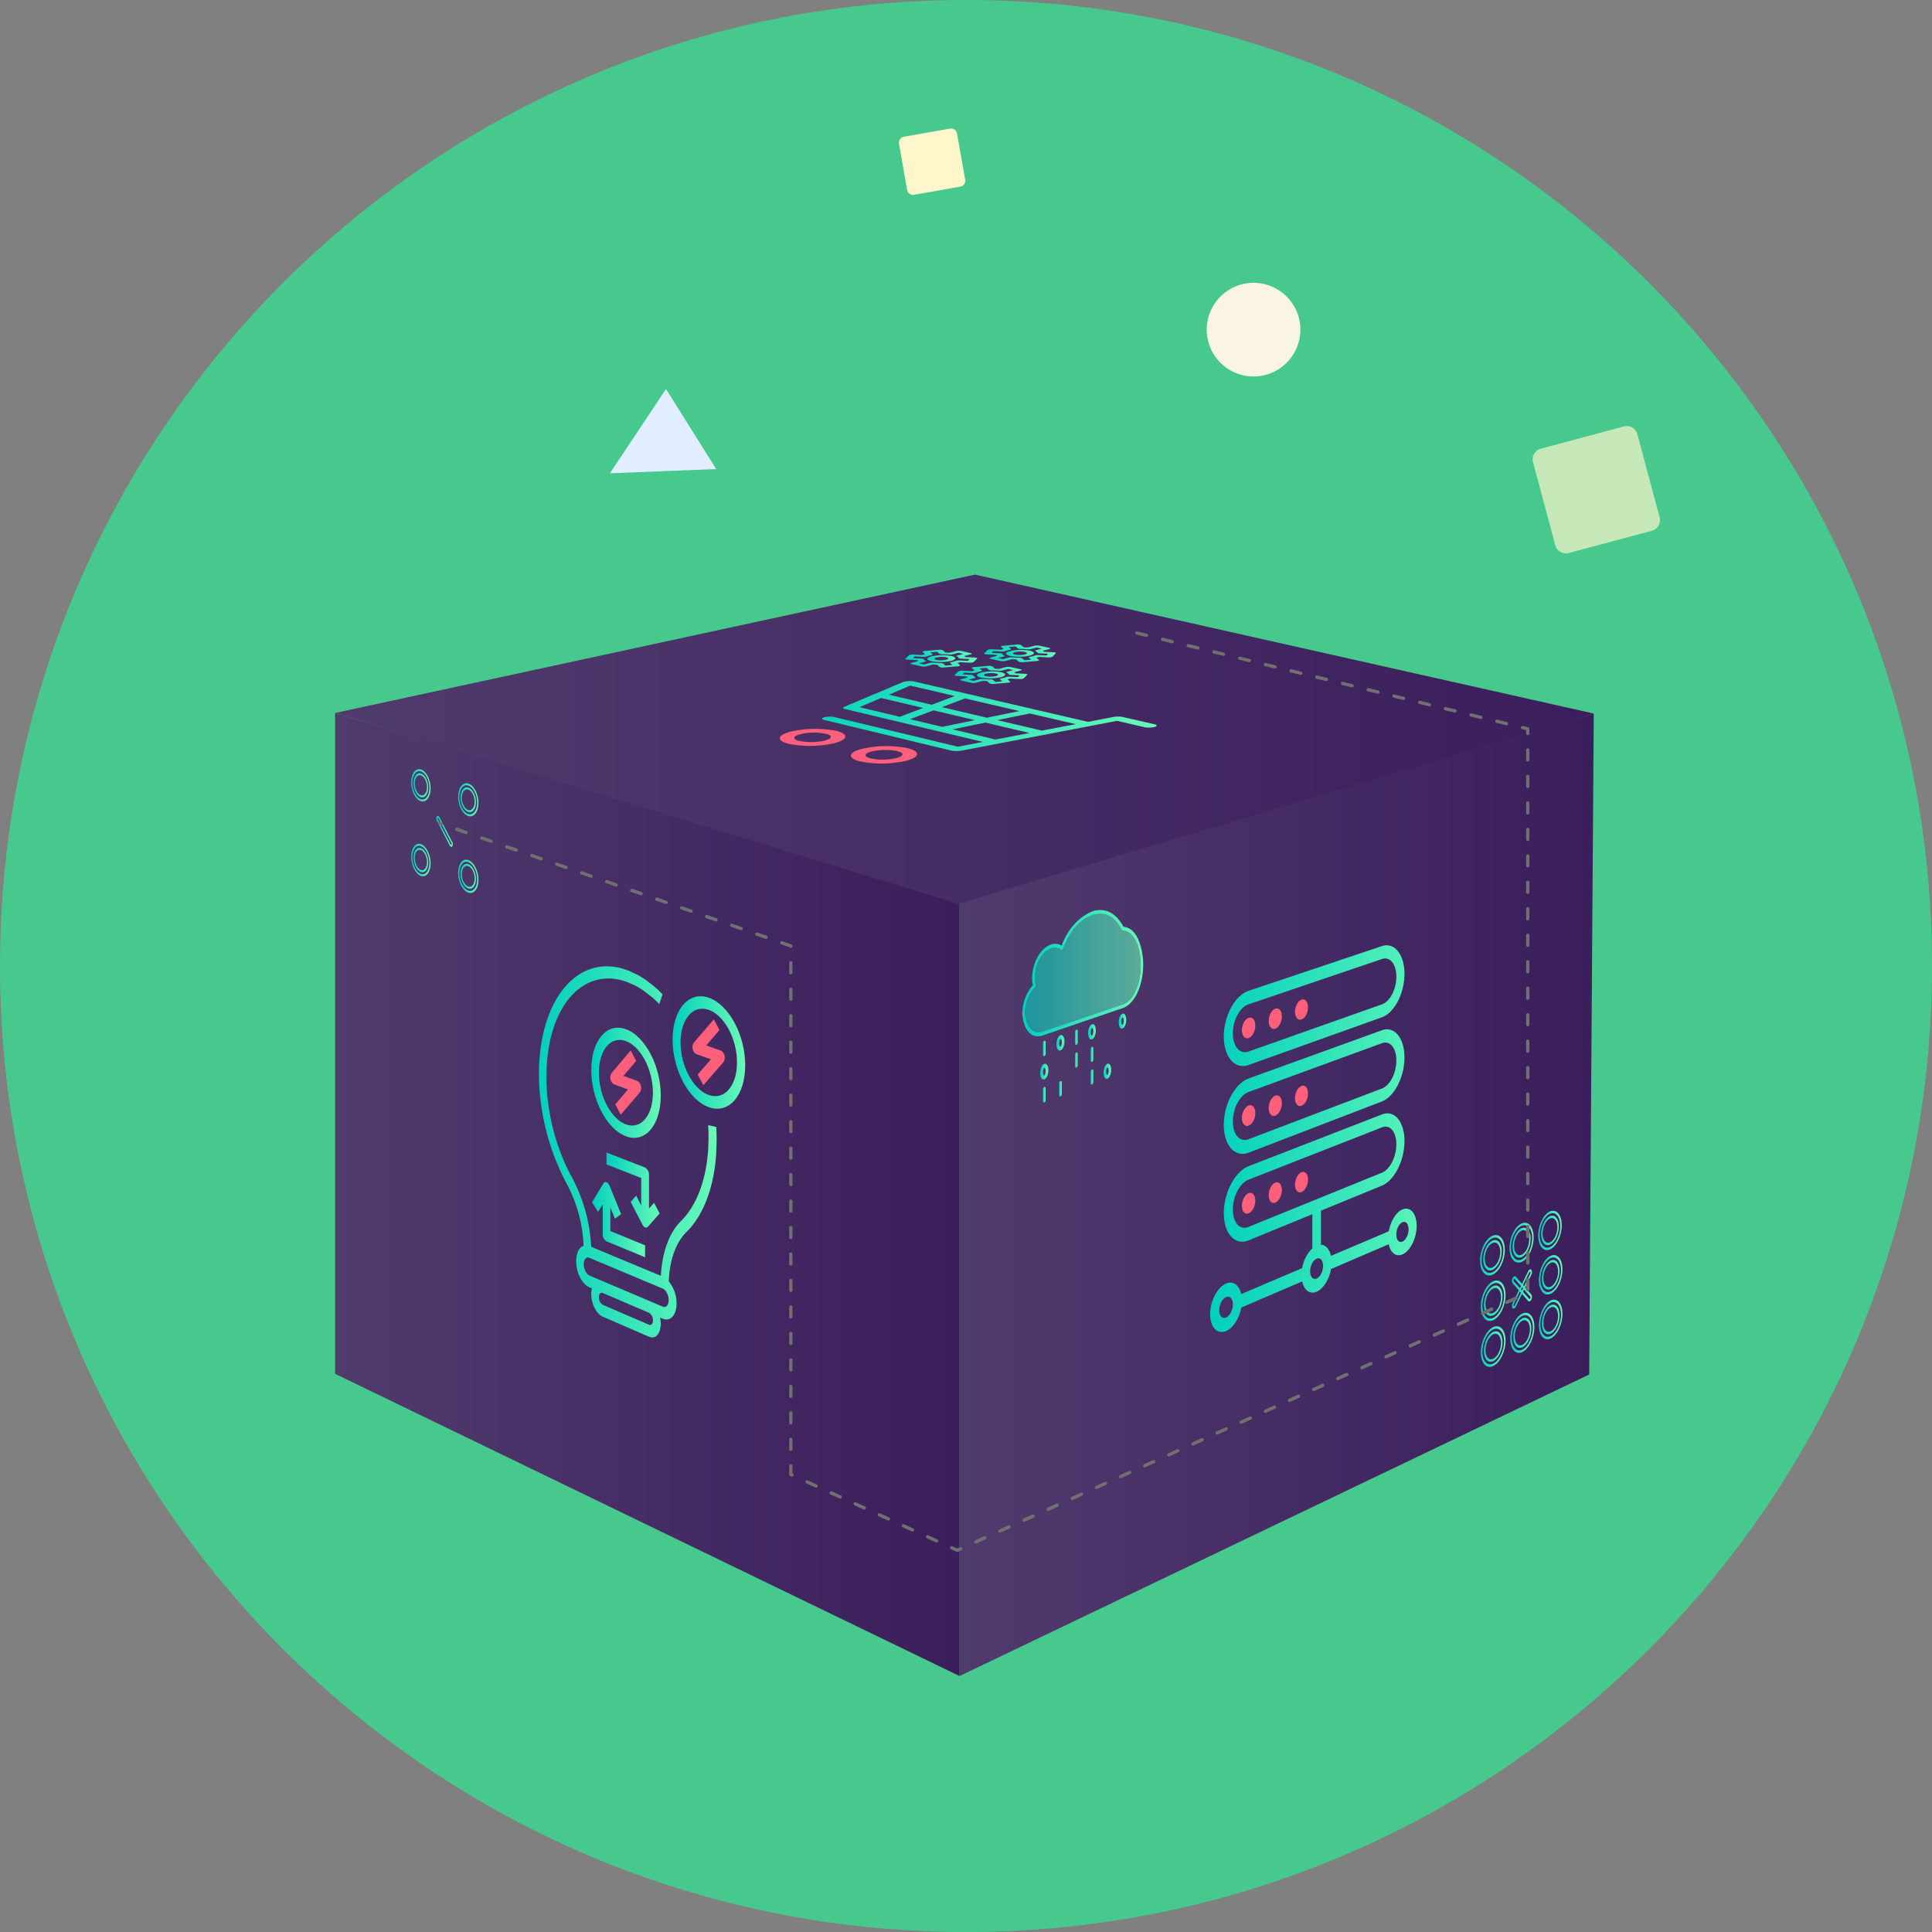 <svg xmlns="http://www.w3.org/2000/svg" xmlns:xlink="http://www.w3.org/1999/xlink" width="586" height="586" viewBox="0 0 586 586"><rect x="0" y="0" width="586" height="586" fill="#808080" stroke="none"/><defs><style>.a{fill:#47c98e;}.b,.c{fill:#fff6cb;}.c{opacity:0.69;}.d{fill:#f9f5e2;}.e{fill:#e1eeff;}.f{fill:url(#a);}.g{fill:url(#c);}.h,.k{fill:url(#d);}.i{fill:url(#r);}.j{fill:url(#t);}.k{opacity:0.61;}.l{fill:url(#x);}.m{fill:url(#y);}.n{fill:url(#z);}.o{fill:url(#aa);}.p{fill:url(#ag);}.q{fill:url(#ai);}.r{fill:url(#ak);}.s{fill:#fe5f7b;}.t{fill:url(#ax);}.u{fill:none;stroke:#707070;stroke-linecap:round;stroke-linejoin:round;stroke-dasharray:3.012 5.019;}</style><linearGradient id="a" y1="0.5" x2="1" y2="0.5" gradientUnits="objectBoundingBox"><stop offset="0" stop-color="#503b6d"/><stop offset="1" stop-color="#3b1e5c"/></linearGradient><linearGradient id="c" x1="0" xlink:href="#a"/><linearGradient id="d" y1="0.5" x2="1" y2="0.5" gradientUnits="objectBoundingBox"><stop offset="0" stop-color="#00d0bc"/><stop offset="1" stop-color="#69f9b8"/></linearGradient><linearGradient id="r" x1="0" y1="0.5" x2="1" y2="0.5" xlink:href="#d"/><linearGradient id="t" x1="0" y1="0.5" x2="1" y2="0.5" xlink:href="#d"/><linearGradient id="x" x1="0" y1="0.5" x2="1" y2="0.5" xlink:href="#d"/><linearGradient id="y" x1="0" y1="0.5" x2="1" y2="0.5" xlink:href="#d"/><linearGradient id="z" x1="0" y1="0.5" x2="1" y2="0.5" xlink:href="#d"/><linearGradient id="aa" x1="0" y1="0.5" x2="1" y2="0.5" xlink:href="#d"/><linearGradient id="ag" x1="0" y1="0.5" x2="1" y2="0.5" xlink:href="#d"/><linearGradient id="ai" x1="0" y1="0.5" x2="1" y2="0.5" xlink:href="#d"/><linearGradient id="ak" x1="0" y1="0.5" x2="1" y2="0.5" xlink:href="#d"/><linearGradient id="ax" x1="0" y1="0.5" x2="1" y2="0.5" xlink:href="#d"/></defs><g transform="translate(-278 -2705)"><path class="a" d="M293,0C454.819,0,586,131.181,586,293S454.819,586,293,586,0,454.819,0,293,131.181,0,293,0Z" transform="translate(278 2705)"/><g transform="translate(17538.211 1691.168) rotate(-10)"><path class="b" d="M1378.654,192.977h-14.231a1.828,1.828,0,0,1-1.823-1.823V176.923a1.828,1.828,0,0,1,1.823-1.823h14.231a1.828,1.828,0,0,1,1.823,1.823v14.231A1.828,1.828,0,0,1,1378.654,192.977Z" transform="translate(-18275.684 -2085.425)"/><path class="c" d="M29.418,32.758H3.34A3.35,3.35,0,0,1,0,29.418V3.34A3.35,3.35,0,0,1,3.34,0H29.418a3.35,3.35,0,0,1,3.34,3.34V29.418A3.35,3.35,0,0,1,29.418,32.758Z" transform="matrix(0.602, 0.799, -0.799, 0.602, -17036.867, -1711.517)"/><path class="c" d="M29.418,32.758H3.34A3.35,3.35,0,0,1,0,29.418V3.34A3.35,3.35,0,0,1,3.34,0H29.418a3.35,3.35,0,0,1,3.34,3.34V29.418A3.35,3.35,0,0,1,29.418,32.758Z" transform="translate(-16708.113 -1786.155) rotate(85)"/><ellipse class="d" cx="14.209" cy="14.209" rx="14.209" ry="14.209" transform="translate(-16831.174 -1848.494)"/><path class="e" d="M-15065.2-37.782-15044.017-60l10.787,26.545Z" transform="translate(-1951.582 -1787.492)"/><path class="e" d="M0,22.218,21.184,0,31.971,26.545Z" transform="matrix(0.848, 0.53, -0.53, 0.848, -16901.371, -1750.843)"/></g><g transform="translate(379.645 2879.282)"><g transform="translate(0 0)"><path class="f" d="M-209.9,304.176l-190.978,91.467V158.775L-208.517,103.7Z" transform="translate(590.278 -61.56)"/><path class="f" d="M-698.553,103.435l189.4,57.282V395.545l-189.4-91.668Z" transform="translate(698.553 -61.462)"/><path class="g" d="M-504.474,37.467l187.682,42.145-192.81,57.7L-698.553,79.441Z" transform="translate(698.553 -37.467)"/></g><g transform="translate(347.278 192.953)"><g transform="translate(0 7.374)"><path class="h" d="M-148.972,364.343c-2.077.915-3.776-1-3.776-4.278s1.7-6.661,3.776-7.54,3.736,1.055,3.736,4.3S-146.907,363.434-148.972,364.343Zm0-11.086c-1.819.772-3.305,3.736-3.305,6.6s1.486,4.547,3.305,3.749,3.274-3.75,3.274-6.59S-147.163,352.49-148.972,353.258Zm0,9.62c-1.561.683-2.835-.759-2.835-3.219s1.274-5,2.835-5.668,2.812.788,2.812,3.228S-147.419,362.2-148.972,362.877Zm0-8.153c-1.3.555-2.366,2.679-2.366,4.732s1.063,3.257,2.366,2.688,2.35-2.686,2.35-4.725S-147.674,354.17-148.972,354.724Z" transform="translate(152.748 -352.314)"/></g><g transform="translate(8.926 3.641)"><path class="h" d="M-135.038,358.32c-2.025.891-3.681-1.011-3.681-4.245s1.656-6.568,3.681-7.425,3.643,1.061,3.643,4.262S-133.024,357.433-135.038,358.32Zm0-10.946c-1.773.753-3.223,3.671-3.223,6.5s1.449,4.5,3.223,3.72,3.193-3.685,3.193-6.491S-133.273,346.624-135.038,347.374Zm0,9.5c-1.521.667-2.764-.764-2.764-3.193s1.243-4.934,2.764-5.581,2.742.793,2.742,3.2S-133.523,356.209-135.038,356.872Zm0-8.051c-1.27.542-2.306,2.634-2.306,4.66s1.036,3.222,2.306,2.667,2.291-2.64,2.291-4.653S-133.772,348.281-135.038,348.822Z" transform="translate(138.719 -346.447)"/></g><g transform="translate(17.63)"><path class="h" d="M-121.45,352.446c-1.975.87-3.59-1.018-3.59-4.212s1.615-6.477,3.59-7.314,3.553,1.068,3.553,4.229S-119.485,351.582-121.45,352.446Zm0-10.811c-1.729.734-3.143,3.609-3.143,6.405s1.413,4.45,3.143,3.69,3.115-3.622,3.115-6.393S-119.729,340.9-121.45,341.635Zm0,9.381c-1.484.65-2.7-.77-2.7-3.169s1.212-4.866,2.7-5.5,2.675.8,2.675,3.178S-119.972,350.369-121.45,351.017Zm0-7.951c-1.239.529-2.25,2.589-2.25,4.59s1.011,3.188,2.25,2.646,2.235-2.6,2.235-4.584S-120.215,342.539-121.45,343.065Z" transform="translate(125.04 -340.725)"/></g><g transform="translate(0.229 21.149)"><path class="h" d="M-148.614,386.009c-2.076.955-3.774-.928-3.774-4.2s1.7-6.692,3.774-7.612,3.733.982,3.733,4.222S-146.551,385.059-148.614,386.009Zm0-11.083c-1.818.807-3.3,3.8-3.3,6.667s1.486,4.517,3.3,3.683,3.272-3.813,3.272-6.653S-146.807,374.124-148.614,374.927Zm0,9.617c-1.559.715-2.833-.7-2.833-3.162s1.274-5.027,2.833-5.721,2.81.733,2.81,3.172S-147.062,383.832-148.614,384.543Zm0-8.151c-1.3.581-2.364,2.725-2.364,4.776s1.063,3.236,2.364,2.641,2.348-2.732,2.348-4.769S-147.318,375.814-148.614,376.393Z" transform="translate(152.388 -373.964)"/></g><g transform="translate(17.847 13.437)"><path class="h" d="M-121.109,373.579c-1.974.909-3.589-.947-3.589-4.14s1.614-6.507,3.589-7.382,3.55,1,3.55,4.157S-119.147,372.676-121.109,373.579Zm0-10.807c-1.729.767-3.141,3.669-3.141,6.464s1.413,4.421,3.141,3.628,3.112-3.682,3.112-6.452S-119.39,362.008-121.109,362.772Zm0,9.378c-1.483.679-2.695-.717-2.695-3.115s1.211-4.888,2.695-5.548,2.673.745,2.673,3.124S-119.633,371.474-121.109,372.15Zm0-7.949c-1.238.553-2.249,2.632-2.249,4.633s1.01,3.167,2.249,2.6,2.233-2.638,2.233-4.626S-119.876,363.651-121.109,364.2Z" transform="translate(124.698 -361.843)"/></g><g transform="translate(0.229 35.019)"><path class="h" d="M-148.614,407.829c-2.076,1-3.774-.854-3.774-4.129s1.7-6.725,3.774-7.686,3.733.907,3.733,4.147S-146.551,406.839-148.614,407.829Zm0-11.083c-1.818.843-3.3,3.865-3.3,6.732s1.486,4.488,3.3,3.618,3.272-3.877,3.272-6.718S-146.807,395.908-148.614,396.747Zm0,9.617c-1.559.745-2.833-.646-2.833-3.106s1.274-5.052,2.833-5.777,2.81.677,2.81,3.116S-147.062,405.622-148.614,406.363Zm0-8.151c-1.3.607-2.364,2.772-2.364,4.824s1.063,3.216,2.364,2.6,2.348-2.779,2.348-4.817S-147.318,397.608-148.614,398.212Z" transform="translate(152.388 -395.763)"/></g><g transform="translate(9.15 30.941)"><path class="h" d="M-134.689,401.263c-2.024.971-3.679-.866-3.679-4.1s1.655-6.631,3.679-7.568,3.64.918,3.64,4.117S-132.677,400.3-134.689,401.263Zm0-10.944c-1.772.822-3.22,3.8-3.22,6.628s1.448,4.441,3.22,3.592,3.191-3.81,3.191-6.615S-132.926,389.5-134.689,390.319Zm0,9.5c-1.521.727-2.763-.655-2.763-3.085s1.242-4.981,2.763-5.688,2.74.685,2.74,3.094S-133.175,399.092-134.689,399.815Zm0-8.049c-1.269.592-2.305,2.723-2.305,4.749s1.036,3.181,2.305,2.576,2.29-2.73,2.29-4.743S-133.424,391.177-134.689,391.767Z" transform="translate(138.368 -389.354)"/></g><g transform="translate(17.847 26.964)"><path class="h" d="M-121.109,394.859c-1.974.947-3.589-.876-3.589-4.07s1.614-6.538,3.589-7.453,3.55.927,3.55,4.087S-119.147,393.917-121.109,394.859Zm0-10.808c-1.729.8-3.141,3.731-3.141,6.527s1.413,4.394,3.141,3.566S-118,390.4-118,387.63-119.39,383.253-121.109,384.051Zm0,9.379c-1.483.708-2.695-.664-2.695-3.062s1.211-4.912,2.695-5.6,2.673.692,2.673,3.071S-119.633,392.724-121.109,393.43Zm0-7.95c-1.238.577-2.249,2.676-2.249,4.677s1.01,3.148,2.249,2.557,2.233-2.682,2.233-4.67S-119.876,384.906-121.109,385.48Z" transform="translate(124.698 -383.104)"/></g><g transform="translate(9.662 19.866)"><path class="h" d="M-132.153,379.552a.383.383,0,0,1-.479-.1l-4.73-5.389a1.56,1.56,0,0,1,0-1.541c.268-.544.7-.737.97-.433l4.717,5.395a1.56,1.56,0,0,1,0,1.529A1.1,1.1,0,0,1-132.153,379.552Zm-4.724-6.837a.364.364,0,0,0-.162.179.521.521,0,0,0,0,.513l4.726,5.391c.085.1.234.03.319-.146a.521.521,0,0,0,0-.51l-4.721-5.393A.131.131,0,0,0-136.876,372.714Z" transform="translate(137.563 -371.947)"/></g><g transform="translate(9.662 17.764)"><path class="h" d="M-136.876,380.519a.39.39,0,0,1-.485-.1,1.56,1.56,0,0,1,0-1.541l4.73-9.667c.264-.539.694-.73.957-.426a1.561,1.561,0,0,1,0,1.529l-4.717,9.661A1.114,1.114,0,0,1-136.876,380.519Zm4.724-11.114a.357.357,0,0,0-.16.177l-4.726,9.665a.521.521,0,0,0,0,.513c.087.1.237.029.323-.148l4.721-9.663a.52.52,0,0,0,0-.51A.128.128,0,0,0-132.153,369.405Z" transform="translate(137.563 -368.643)"/></g></g><g transform="translate(23.073 59.015)"><path class="h" d="M-659.359,139.934c-1.619-.508-2.931-3.071-2.931-5.714s1.311-4.4,2.931-3.923,2.96,3.053,2.96,5.723S-657.731,140.445-659.359,139.934Zm0-9.039c-1.419-.423-2.569,1.119-2.569,3.435s1.15,4.562,2.569,5.006,2.591-1.091,2.591-3.428S-657.933,131.321-659.359,130.9Zm0,7.843c-1.219-.38-2.206-2.307-2.206-4.3s.987-3.314,2.206-2.948,2.223,2.3,2.223,4.3S-658.136,139.119-659.359,138.738Zm0-6.648c-1.017-.306-1.843.8-1.843,2.462s.826,3.272,1.843,3.588,1.855-.785,1.855-2.458S-658.338,132.4-659.359,132.091Z" transform="translate(662.29 -130.218)"/><g transform="translate(14.227 4.268)"><path class="h" d="M-636.855,146.883c-1.7-.533-3.075-3.168-3.075-5.875s1.375-4.5,3.075-4,3.107,3.15,3.107,5.886S-635.146,147.419-636.855,146.883Zm0-9.26c-1.49-.444-2.7,1.126-2.7,3.5s1.206,4.682,2.7,5.147,2.719-1.1,2.719-3.492S-635.358,138.07-636.855,137.623Zm0,8.035c-1.279-.4-2.315-2.38-2.315-4.419s1.036-3.387,2.315-3,2.333,2.369,2.333,4.424S-635.571,146.059-636.855,145.659Zm0-6.811c-1.068-.321-1.934.8-1.934,2.508s.866,3.358,1.934,3.69,1.947-.79,1.947-2.5S-635.783,139.17-636.855,138.848Z" transform="translate(639.93 -136.926)"/></g><g transform="translate(0 22.637)"><path class="h" d="M-659.359,175.533c-1.619-.571-2.931-3.183-2.931-5.828s1.311-4.353,2.931-3.809,2.96,3.167,2.96,5.837S-657.731,176.107-659.359,175.533Zm0-9.039c-1.419-.478-2.569,1.019-2.569,3.337s1.15,4.607,2.569,5.105,2.591-.992,2.591-3.33S-657.933,166.975-659.359,166.494Zm0,7.844c-1.219-.427-2.206-2.392-2.206-4.383s.987-3.275,2.206-2.863,2.223,2.383,2.223,4.388S-658.136,174.767-659.359,174.338Zm0-6.648c-1.017-.345-1.843.729-1.843,2.39s.826,3.3,1.843,3.66,1.855-.714,1.855-2.387S-658.338,168.036-659.359,167.689Z" transform="translate(662.29 -165.795)"/></g><g transform="translate(14.227 27.457)"><path class="h" d="M-636.855,183.353c-1.7-.6-3.075-3.287-3.075-5.995s1.375-4.449,3.075-3.878,3.107,3.27,3.107,6.006S-635.146,183.955-636.855,183.353Zm0-9.26c-1.49-.5-2.7,1.022-2.7,3.4s1.206,4.729,2.7,5.252,2.719-.993,2.719-3.388S-635.358,174.6-636.855,174.093Zm0,8.035c-1.279-.448-2.315-2.469-2.315-4.509s1.036-3.347,2.315-2.915,2.333,2.46,2.333,4.514S-635.571,182.578-636.855,182.128Zm0-6.811c-1.068-.363-1.934.73-1.934,2.433s.866,3.392,1.934,3.765,1.947-.715,1.947-2.429S-635.783,175.681-636.855,175.318Z" transform="translate(639.93 -173.372)"/></g><g transform="translate(7.623 14.168)"><path class="i" d="M-645.859,161.877a.767.767,0,0,1-.4-.4l-3.888-7.558a1.326,1.326,0,0,1,0-1.278c.217-.283.571-.17.789.252l3.9,7.561a1.328,1.328,0,0,1,0,1.288A.346.346,0,0,1-645.859,161.877Zm-3.894-8.772a.115.115,0,0,0-.131.046.442.442,0,0,0,0,.426l3.892,7.559c.071.139.195.179.266.088a.441.441,0,0,0,0-.429l-3.9-7.561A.247.247,0,0,0-649.753,153.1Z" transform="translate(650.31 -152.485)"/><g transform="translate(0 1.24)"><path class="i" d="M-649.753,161.292a.756.756,0,0,1-.394-.4,1.325,1.325,0,0,1,0-1.278l3.888-5.028c.22-.284.579-.17.8.255a1.329,1.329,0,0,1,0,1.288l-3.9,5.024A.341.341,0,0,1-649.753,161.292Zm3.894-6.234a.116.116,0,0,0-.133.046l-3.892,5.027a.442.442,0,0,0,0,.426c.07.137.192.178.263.087l3.9-5.026a.441.441,0,0,0,0-.429A.247.247,0,0,0-645.859,155.058Z" transform="translate(650.31 -154.434)"/></g></g></g><g transform="translate(208.434 101.751)"><path class="j" d="M-360.719,259.661c.227-.079.412.12.412.443v3.51a.794.794,0,0,1-.412.731c-.228.08-.412-.116-.412-.44v-3.516A.786.786,0,0,1-360.719,259.661Z" transform="translate(367.387 -220.03)"/><path class="i" d="M-361.191,270.688c.725-.26,1.234.643,1.234,1.9s-.509,2.523-1.234,2.788-1.239-.637-1.239-1.895S-361.918,270.948-361.191,270.688Zm0,1.171c-.185.066-.412.634-.412,1.32s.228,1.089.412,1.022.412-.635.412-1.32S-361.007,271.793-361.191,271.859Z" transform="translate(367.86 -224.031)"/><path class="h" d="M-334.346,212.528c-.422-5.067-2.214-9.757-5.907-10.056-2.254-4.05-5.151-5.812-9.195-4.813-3.844,1.514-7.481,4.881-9.6,10.518a3.655,3.655,0,0,0-3.051-.385c-3.232.957-5.878,5.5-5.878,10.131a.857.857,0,0,0,0,.116c.013.338.017.472.025.658a7.964,7.964,0,0,0,.192,1.454,13.583,13.583,0,0,0-3.212,8.644c.3,4.453,2.477,7.647,5.865,6.718l.078,0,24.579-8.411C-336.511,225.753-333.931,219.193-334.346,212.528Zm-6.1,13.447-24.521,8.341-.045,0c-2.814.84-4.966-1.7-5.113-5.813a11.2,11.2,0,0,1,3.057-7.725.859.859,0,0,0,.212-.867,5.07,5.07,0,0,1-.258-1.561c-.008-.168-.017-.3-.025-.622a.64.64,0,0,1,0-.093c0-3.948,2.271-7.849,5.049-8.677a3.174,3.174,0,0,1,2.941.534c.19.128.453-.032.574-.353,2.073-5.515,5.1-8.893,9.132-10.341,3.9-.9,6.459.5,8.645,4.64a.264.264,0,0,0,.232.161c3.106.13,5.152,3.941,5.483,9.266C-334.705,218.961-337,224.806-340.442,225.975Z" transform="translate(370.964 -197.385)"/><path class="k" d="M-339.961,226.634l-24.521,8.341-.045,0c-2.814.84-4.966-1.7-5.113-5.813a11.2,11.2,0,0,1,3.057-7.725.859.859,0,0,0,.212-.867,5.069,5.069,0,0,1-.258-1.561c-.008-.168-.017-.3-.025-.622a.64.64,0,0,1,0-.093c0-3.948,2.272-7.849,5.049-8.677a3.174,3.174,0,0,1,2.941.534c.19.128.453-.032.574-.352,2.073-5.515,5.1-8.893,9.132-10.341,3.9-.9,6.459.5,8.645,4.64a.264.264,0,0,0,.232.161c3.106.13,5.152,3.941,5.483,9.266C-334.223,219.621-336.523,225.465-339.961,226.634Z" transform="translate(370.482 -198.044)"/><path class="l" d="M-360.719,281.746c.227-.084.412.109.412.433v3.511a.817.817,0,0,1-.412.741c-.228.086-.412-.106-.412-.431v-3.515A.809.809,0,0,1-360.719,281.746Z" transform="translate(367.387 -228.062)"/><path class="m" d="M-353.01,278.9c.224-.083.405.11.405.431v3.481a.807.807,0,0,1-.405.733c-.223.084-.405-.107-.405-.428v-3.486A.8.8,0,0,1-353.01,278.9Z" transform="translate(364.581 -227.027)"/><path class="n" d="M-345.429,254.386c.22-.076.4.12.4.438v3.452a.778.778,0,0,1-.4.716c-.22.078-.4-.117-.4-.435V255.1A.771.771,0,0,1-345.429,254.386Z" transform="translate(361.821 -218.112)"/><path class="o" d="M-337.974,262.581c.216-.078.391.116.391.431v3.423a.779.779,0,0,1-.391.713c-.216.08-.393-.112-.393-.428v-3.428A.774.774,0,0,1-337.974,262.581Z" transform="translate(359.107 -221.093)"/><path class="n" d="M-330.643,249.284c.213-.073.386.121.386.433v3.4a.76.76,0,0,1-.386.7c-.212.075-.386-.117-.386-.431v-3.4A.757.757,0,0,1-330.643,249.284Z" transform="translate(356.438 -216.257)"/><path class="o" d="M-323.431,257.388c.209-.075.379.116.379.426v3.367a.765.765,0,0,1-.379.7c-.209.076-.38-.113-.38-.423v-3.372A.758.758,0,0,1-323.431,257.388Z" transform="translate(353.813 -219.204)"/><path class="o" d="M-337.974,273.349c.216-.08.391.111.391.426V277.2a.791.791,0,0,1-.391.718c-.216.081-.393-.108-.393-.423v-3.428A.784.784,0,0,1-337.974,273.349Z" transform="translate(359.107 -225.009)"/><path class="n" d="M-345.429,265.243c.22-.078.4.116.4.433v3.452a.789.789,0,0,1-.4.721c-.22.08-.4-.112-.4-.431v-3.457A.782.782,0,0,1-345.429,265.243Z" transform="translate(361.821 -222.061)"/><path class="n" d="M-345.429,276.1c.22-.081.4.111.4.428v3.452a.8.8,0,0,1-.4.726c-.22.083-.4-.108-.4-.426v-3.457A.793.793,0,0,1-345.429,276.1Z" transform="translate(361.821 -226.009)"/><path class="p" d="M-353.474,256.988c.713-.246,1.213.657,1.213,1.9s-.5,2.494-1.213,2.746-1.218-.65-1.218-1.9S-354.189,257.235-353.474,256.988Zm0,1.161c-.181.063-.405.624-.405,1.3s.225,1.083.405,1.019.405-.624.405-1.3S-353.293,258.086-353.474,258.148Z" transform="translate(365.045 -219.05)"/><path class="p" d="M-353.474,267.935c.713-.254,1.213.642,1.213,1.884s-.5,2.5-1.213,2.761-1.218-.635-1.218-1.882S-354.189,268.191-353.474,267.935Zm0,1.161c-.181.065-.405.628-.405,1.308s.225,1.081.405,1.015.405-.629.405-1.307S-353.293,269.031-353.474,269.1Z" transform="translate(365.045 -223.03)"/><path class="q" d="M-338.423,251.8c.689-.238,1.173.653,1.173,1.874s-.484,2.45-1.173,2.694-1.178-.646-1.178-1.873S-339.115,252.04-338.423,251.8Zm0,1.142c-.176.06-.393.61-.393,1.278s.217,1.067.393,1.005.391-.611.391-1.279S-338.249,252.882-338.423,252.943Z" transform="translate(359.556 -217.164)"/><path class="i" d="M-331.085,259.949c.678-.242,1.154.637,1.154,1.848s-.476,2.434-1.154,2.682-1.158-.63-1.158-1.846S-331.765,260.192-331.085,259.949Zm0,1.133c-.172.062-.386.609-.386,1.272s.214,1.056.386.993.386-.61.386-1.272S-330.913,261.02-331.085,261.082Z" transform="translate(356.88 -220.127)"/><path class="r" d="M-323.865,246.784c.667-.23,1.134.648,1.134,1.85s-.468,2.407-1.134,2.642-1.14-.642-1.14-1.848S-324.535,247.015-323.865,246.784Zm0,1.123c-.17.059-.38.6-.38,1.256s.21,1.05.38.991.379-.6.379-1.255S-323.7,247.848-323.865,247.907Z" transform="translate(354.247 -215.339)"/><path class="r" d="M-323.865,267.965c.667-.247,1.134.621,1.134,1.822s-.468,2.418-1.134,2.67-1.14-.615-1.14-1.821S-324.535,268.212-323.865,267.965Zm0,1.123c-.17.063-.38.607-.38,1.265s.21,1.045.38.982.379-.608.379-1.265S-323.7,269.025-323.865,269.088Z" transform="translate(354.247 -223.042)"/><path class="i" d="M-331.085,270.627c.678-.25,1.154.623,1.154,1.834s-.476,2.439-1.154,2.7-1.158-.616-1.158-1.832S-331.765,270.878-331.085,270.627Zm0,1.132c-.172.064-.386.614-.386,1.276s.214,1.054.386.989.386-.614.386-1.276S-330.913,271.7-331.085,271.759Z" transform="translate(356.88 -224.01)"/></g><g transform="translate(265.396 112.44)"><path class="h" d="M-223.1,294.291c-1.944.818-3.6,3.6-4.151,6.644l-17.537,7.454c-.435-2.042-1.584-3.333-3.032-3.393V294.674l18.5-7.589c3.784-1.554,6.839-7.62,6.839-13.528s-3.055-9.541-6.839-8.07l-40.433,15.69c-4.129,1.6-7.53,8.01-7.53,14.249s3.4,9.947,7.53,8.25l19.323-7.928v10.345a10.821,10.821,0,0,0-3.07,6.006l-18.505,7.875c-.6-2.7-2.425-4.107-4.587-3.2-2.65,1.119-4.842,5.3-4.842,9.279s2.192,6.291,4.842,5.135c2.17-.938,4.016-3.911,4.61-7.124l18.459-7.928c.571,2.658,2.343,4.017,4.4,3.116s3.806-3.753,4.362-6.877l17.5-7.514c.533,2.6,2.215,3.933,4.166,3.085,2.373-1.028,4.309-4.939,4.309-8.67S-220.729,293.292-223.1,294.291Zm-53.5,32.784c-1.156.5-2.072-.473-2.072-2.207s.916-3.483,2.072-3.971,2.065.48,2.065,2.207S-275.441,326.572-276.6,327.074Zm6.839-27.491c-2.665,1.081-4.775-1.231-4.775-5.255s2.109-8.018,4.775-9.069l40.433-15.847c2.448-.961,4.369,1.306,4.369,5.127s-1.922,7.627-4.369,8.618Zm20.63,15.66c-1.1.473-1.96-.48-1.96-2.162s.863-3.378,1.96-3.844,1.951.488,1.951,2.17S-248.032,314.778-249.128,315.243Zm26.027-11.2c-1.036.451-1.854-.488-1.854-2.132s.818-3.281,1.854-3.723,1.855.5,1.855,2.139S-222.065,303.6-223.1,304.043Zm-6.223-64.088-40.433,14.623c-4.129,1.5-7.53,7.815-7.53,14.061s3.4,10.029,7.53,8.446l40.433-15.533c3.784-1.449,6.839-7.439,6.839-13.348S-225.541,238.588-229.325,239.955Zm0,17.672-40.433,15.367c-2.665,1.013-4.775-1.359-4.775-5.383s2.109-7.965,4.775-8.941l40.433-14.789c2.448-.893,4.369,1.426,4.369,5.248S-226.877,256.7-229.325,257.626Zm0-43.2-40.433,13.558c-4.129,1.388-7.53,7.619-7.53,13.858s3.4,10.12,7.53,8.641l40.433-14.459c3.784-1.351,6.839-7.259,6.839-13.168S-225.541,213.161-229.325,214.43Zm0,17.672-40.433,14.3c-2.665.938-4.775-1.486-4.775-5.51s2.109-7.906,4.775-8.814l40.433-13.723c2.448-.833,4.369,1.531,4.369,5.36S-226.877,231.238-229.325,232.1Z" transform="translate(281.439 -214.185)"/><path class="s" d="M-262.213,334.521c0,1.689-.908,3.431-2.034,3.881s-2.042-.555-2.042-2.252.916-3.438,2.042-3.888S-262.213,332.832-262.213,334.521Z" transform="translate(275.928 -257.096)"/><path class="s" d="M-249.515,329.479c0,1.674-.893,3.393-2,3.844s-2-.562-2-2.245.9-3.408,2-3.843S-249.515,327.8-249.515,329.479Z" transform="translate(271.285 -255.267)"/><path class="s" d="M-237.021,324.51c0,1.667-.879,3.371-1.967,3.806s-1.982-.555-1.982-2.229.886-3.378,1.982-3.806S-237.021,322.852-237.021,324.51Z" transform="translate(266.719 -253.466)"/><path class="s" d="M-237.021,283.441c0,1.666-.879,3.348-1.967,3.753s-1.982-.608-1.982-2.282.886-3.348,1.982-3.753S-237.021,281.781-237.021,283.441Z" transform="translate(266.719 -238.514)"/><path class="s" d="M-249.515,288.079c0,1.675-.893,3.371-2,3.792s-2-.608-2-2.3.9-3.378,2-3.791S-249.515,286.4-249.515,288.079Z" transform="translate(271.285 -240.194)"/><path class="s" d="M-262.213,292.79c0,1.689-.908,3.4-2.034,3.828s-2.042-.608-2.042-2.312.916-3.408,2.042-3.828S-262.213,291.1-262.213,292.79Z" transform="translate(275.928 -241.903)"/><path class="s" d="M-262.213,251.059c0,1.689-.908,3.378-2.034,3.776s-2.042-.668-2.042-2.364.916-3.386,2.042-3.776S-262.213,249.37-262.213,251.059Z" transform="translate(275.928 -226.709)"/><path class="s" d="M-249.515,246.68c0,1.682-.893,3.348-2,3.738s-2-.66-2-2.35.9-3.356,2-3.738S-249.515,245.006-249.515,246.68Z" transform="translate(271.285 -225.122)"/><path class="s" d="M-237.021,242.37c0,1.667-.879,3.326-1.967,3.7s-1.982-.66-1.982-2.334.886-3.326,1.982-3.7S-237.021,240.711-237.021,242.37Z" transform="translate(266.719 -223.56)"/></g><g transform="translate(61.836 118.822)"><path class="s" d="M-519.637,258.958l-4.4-1.543,4.038-4.676-1.737-3.213-6.1,7.094a2.533,2.533,0,0,0,0,2.6,1.715,1.715,0,0,0,.859.842l4.376,1.549-4.019,4.635,1.722,3.224,6.133-7.043a2.536,2.536,0,0,0,0-2.62A1.732,1.732,0,0,0-519.637,258.958Z" transform="translate(574.751 -233.421)"/><path class="h" d="M-526.768,238.886c-6.049-2.044-10.907,3.677-10.907,12.761s4.858,18.229,10.907,20.448c6.113,2.243,11.117-3.428,11.117-12.687S-520.657,240.962-526.768,238.886Zm0,29.519c-4.71-1.713-8.5-8.831-8.5-15.911s3.791-11.526,8.5-9.918c4.749,1.621,8.628,8.769,8.628,15.955S-522.021,270.123-526.768,268.405Z" transform="translate(578.2 -229.401)"/><path class="s" d="M-559.176,273.574l-4.208-1.544,3.863-4.543-1.662-3.156-5.839,6.891a2.526,2.526,0,0,0,0,2.543,1.678,1.678,0,0,0,.822.831l4.187,1.549-3.846,4.5,1.649,3.167,5.868-6.843a2.525,2.525,0,0,0,0-2.562A1.691,1.691,0,0,0-559.176,273.574Z" transform="translate(588.998 -238.807)"/><path class="h" d="M-566,253.893c-5.789-2.049-10.439,3.509-10.439,12.4s4.65,17.872,10.439,20.088c5.849,2.239,10.636-3.269,10.636-12.324S-560.154,255.973-566,253.893Zm0,28.875c-4.507-1.712-8.135-8.7-8.135-15.631s3.628-11.245,8.135-9.636c4.544,1.624,8.255,8.646,8.255,15.674S-561.458,284.485-566,282.768Z" transform="translate(592.3 -234.855)"/><path class="h" d="M-556.64,335.479l3.565-4.021-1.684-3.244-1.535,1.738V319.808a2.523,2.523,0,0,0-1.184-2.277l-11.707-4.557v3.591l10.526,4.13v8.311l-1.524-2.949-1.662,1.894,3.533,6.851c.461.895,1.21,1.2,1.672.678Z" transform="translate(589.662 -256.499)"/><path class="h" d="M-571.692,345.025l11.707,4.838v-3.629l-10.547-4.325V334.72l1.4,3.443,1.865-1.406-3.492-8.6c-.421-.961-1.177-1.376-1.689-.927a1.008,1.008,0,0,0-.165.19l-3.459,5.777,1.842,2.894,1.386-2.307v8.968A2.554,2.554,0,0,0-571.692,345.025Z" transform="translate(592.168 -261.619)"/><path class="h" d="M-547.612,272.936l-2.442-.555c.078,1.239.117,2.5.117,3.742l-.117,3.96-.358,3.292-.016.1c-1.064,7.662-3.792,13.926-7.766,17.883-3.619,3.516-5.835,9.5-6.2,16.724l-21.147-8.806a49.745,49.745,0,0,0-5.907-21.193c-9.634-17.674-10.266-41.324-1.453-53.27,4.173-5.646,9.984-7.982,16.264-6.455l.4.1a24.55,24.55,0,0,1,4.531,1.857,24.862,24.862,0,0,1,2.328,1.465l2.285,1.776c.749.65,1.5,1.36,2.219,2.105l.979-2.98c-.79-.814-1.608-1.592-2.434-2.3l-2.507-1.949a26.543,26.543,0,0,0-2.548-1.59l-2.6-1.235c-.366-.146-.724-.267-1.082-.388l-.015-.017-.067-.011c-.022-.008-.045-.027-.067-.034v.011c-.5-.169-1.094-.347-1.577-.464-14.6-3.5-25.433,12.083-24.531,34.741a71.6,71.6,0,0,0,8.329,30.632,43.325,43.325,0,0,1,5.147,18.9c-1.985.669-2.8,4.052-1.847,7.54.668,2.427,2.065,4.386,3.605,5.045l.79.337a6.455,6.455,0,0,0-.213,1.7c0,2.959,1.546,6.03,3.456,6.859l14.045,6.1c1.973.856,3.565-.9,3.573-3.911a9.786,9.786,0,0,0-.22-1.915l.813.347c2.307,1,4.188-1.05,4.2-4.575A10.727,10.727,0,0,0-562,319.75c.244-6.511,2.2-11.9,5.447-15.03,4.754-4.725,7.874-12.434,8.787-21.82.063-.6.109-1.229.149-1.85l.133-4.021C-547.487,275.677-547.526,274.3-547.612,272.936ZM-568,332.921l-14.045-6.051a2.592,2.592,0,0,1-1.154-2.287c0-.992.514-1.57,1.154-1.3L-568,329.292a2.64,2.64,0,0,1,1.194,2.327C-566.809,332.625-567.345,333.2-568,332.921Zm4.165-5.49-22.243-9.441c-.949-.4-1.722-1.934-1.722-3.41s.772-2.356,1.722-1.958l22.243,9.333c1,.418,1.8,1.986,1.8,3.5S-562.841,327.853-563.838,327.43Z" transform="translate(601.367 -224.215)"/></g><g transform="translate(134.884 21.205)"><g transform="translate(0 11.095)"><path class="h" d="M-365.61,101.328-375.2,99.12a7.907,7.907,0,0,0-2.742-.025l-7.807,1.5-52.766-12.242a7.437,7.437,0,0,0-3.315.159l-17.841,7.521c-.534.216-.42.515.248.681l41.79,9.97-7.6,1.451-37.425-8.99a7.783,7.783,0,0,0-3.111.064c-.827.223-.846.611-.032.8l38.7,9.334a9.578,9.578,0,0,0,3.423-.1l46.74-8.952,8.3,1.915a7.242,7.242,0,0,0,3.118-.064C-364.675,101.888-364.719,101.531-365.61,101.328Zm-40.957-4.008-9.862,2.017-13.635-3.2,7.012-2.653Zm-33.1-7.712,13.533,3.156-7.018,2.647-13.012-3.054Zm-15.423,6.541,6.554-2.787,12.808,3.016-7.114,2.685Zm15.347,3.646,7.133-2.685,12.566,2.965-9.932,2.042Zm25.9,6.159-12.993-3.086,9.964-2.049,13.381,3.156Zm14.1-2.7-13.533-3.181,9.869-2.023,13.953,3.245Z" transform="translate(479.227 -88.232)"/><path class="s" d="M-469.479,111.606a33.329,33.329,0,0,0-14.017.293c-3.945,1.075-4.11,2.723-.331,3.652a33.257,33.257,0,0,0,14.112-.286C-465.776,114.17-465.687,112.528-469.479,111.606Zm-3.315,2.9a18.177,18.177,0,0,1-7.826.165c-2.131-.522-2.049-1.425.172-2.03a18.232,18.232,0,0,1,7.794-.165C-470.516,113-470.574,113.9-472.794,114.507Z" transform="translate(486.561 -96.512)"/><path class="s" d="M-435.479,119.848a33.4,33.4,0,0,0-14.17.293c-3.945,1.107-4.04,2.787-.178,3.735a33.234,33.234,0,0,0,14.265-.293C-431.63,122.469-431.6,120.789-435.479,119.848Zm-3.232,2.965a18.247,18.247,0,0,1-7.909.165c-2.176-.534-2.138-1.451.089-2.074a18.2,18.2,0,0,1,7.877-.165C-436.472,121.273-436.491,122.189-438.712,122.813Z" transform="translate(474.233 -99.505)"/></g><g transform="translate(38.065)"><path class="h" d="M-385.624,73.926a1.57,1.57,0,0,0,.366.3l-1.98.536h0c-.409.111-.4.277.011.37l3.015.682h0a3.67,3.67,0,0,0,1.5-.031l1.981-.538c.4.03.812.051,1.231.064l.813.683a2.392,2.392,0,0,0,1.293.158l4.117-.349.019,0c.562-.051.884-.2.72-.34l-.813-.674c.151-.035.295-.071.43-.108s.266-.076.393-.116l2.787.135h.019a2.284,2.284,0,0,0,1.278-.215l.993-1.041c.134-.141-.2-.274-.759-.3L-371.029,73a1.645,1.645,0,0,0-.374-.295l1.958-.532h0c.4-.11.393-.274-.024-.366l-3.014-.671h0a3.674,3.674,0,0,0-1.484.031l-1.958.53c-.4-.029-.807-.05-1.223-.062l-.809-.671a2.4,2.4,0,0,0-1.28-.155l-4.078.344-.018,0c-.558.05-.88.2-.72.334l.793.664q-.227.053-.43.107c-.135.036-.267.075-.393.115l-2.767-.133h-.018a2.325,2.325,0,0,0-1.278.213l-1.032,1.036c-.141.141.191.275.746.3Zm1.211-.483-2.469-.118.517-.522,2.424.117a3.227,3.227,0,0,0,1.149-.129,7.411,7.411,0,0,1,1.339-.361c.371-.071.536-.189.41-.293l-.7-.582,2.053-.173.71.591a1.836,1.836,0,0,0,.927.17c.671,0,1.324.037,1.93.1a3.719,3.719,0,0,0,1.2-.074l1.723-.467,1.507.336-1.723.468c-.313.085-.388.206-.187.3a1.18,1.18,0,0,1,.59.464c.045.108.356.192.78.213l2.475.119-.5.523-2.436-.117a3.2,3.2,0,0,0-1.15.129,7.4,7.4,0,0,1-1.339.365c-.372.071-.536.19-.409.3l.708.589-2.068.176-.718-.6a1.85,1.85,0,0,0-.933-.172c-.674,0-1.33-.038-1.939-.1a3.729,3.729,0,0,0-1.208.075l-1.74.472-1.507-.34,1.741-.471c.315-.086.393-.207.193-.3a1.145,1.145,0,0,1-.581-.466C-383.683,73.548-383.991,73.465-384.413,73.443Z" transform="translate(413.086 -70.794)"/><path class="h" d="M-377.518,73.717c-1.631.441-1.607,1.1.056,1.476a14.682,14.682,0,0,0,5.973-.124c1.628-.442,1.593-1.1-.074-1.476A14.718,14.718,0,0,0-377.518,73.717Zm1.5.337a7.353,7.353,0,0,1,2.98-.062c.833.186.849.517.035.738a7.353,7.353,0,0,1-2.984.062C-376.815,74.6-376.828,74.275-376.015,74.054Z" transform="translate(409.273 -71.723)"/><path class="h" d="M-386.244,81.316a3.676,3.676,0,0,0-1.5.031l-1.991.543c-.4-.03-.816-.052-1.237-.064l-.807-.688a2.39,2.39,0,0,0-1.293-.159l-4.134.352h-.019c-.565.052-.894.2-.734.342l.79.682q-.231.053-.436.109c-.137.037-.271.076-.4.118l-2.8-.137h-.019a2.353,2.353,0,0,0-1.3.218l-1.063,1.063c-.146.144.188.282.749.309l2.84.139a1.551,1.551,0,0,0,.365.3l-2.014.55h0c-.416.114-.415.284,0,.381l3.039.7h0a3.665,3.665,0,0,0,1.516-.032l2.014-.551c.4.031.821.052,1.245.066l.811.7a2.377,2.377,0,0,0,1.306.162l4.173-.358.019,0c.57-.052.9-.207.734-.348l-.811-.692q.231-.053.436-.11c.137-.038.271-.078.4-.119l2.819.139h.02a2.307,2.307,0,0,0,1.3-.22l1.022-1.068c.138-.144-.2-.281-.762-.309l-2.844-.139a1.637,1.637,0,0,0-.374-.3l1.992-.545h0c.411-.112.4-.281-.017-.376l-3.039-.688Zm-3.7,1.134a3.729,3.729,0,0,0,1.217-.077l1.752-.478,1.52.346-1.753.478c-.317.087-.4.211-.194.31a1.164,1.164,0,0,1,.589.477c.045.11.358.2.786.218l2.5.123-.516.536-2.464-.121a3.215,3.215,0,0,0-1.167.132,7.478,7.478,0,0,1-1.362.373c-.377.073-.546.195-.419.3l.706.605-2.1.179-.716-.615a1.824,1.824,0,0,0-.941-.177c-.682,0-1.346-.039-1.961-.1a3.738,3.738,0,0,0-1.224.077l-1.77.484-1.519-.349,1.77-.484c.321-.088.4-.213.2-.311a1.137,1.137,0,0,1-.58-.478c-.043-.11-.353-.2-.78-.218l-2.5-.122.532-.534,2.452.12a3.231,3.231,0,0,0,1.166-.131,7.547,7.547,0,0,1,1.362-.371c.376-.072.545-.193.421-.3l-.694-.6,2.081-.177.708.606a1.815,1.815,0,0,0,.936.174C-391.217,82.351-390.556,82.386-389.943,82.449Z" transform="translate(418.182 -74.493)"/><path class="t" d="M-385.34,83.835a14.7,14.7,0,0,0-6.031.125c-1.658.452-1.646,1.129.031,1.514a14.686,14.686,0,0,0,6.048-.125C-383.639,84.894-383.663,84.217-385.34,83.835Zm-1.5.408c.839.192.85.531.022.757a7.349,7.349,0,0,1-3.022.062c-.839-.192-.846-.531-.018-.757A7.374,7.374,0,0,1-386.837,84.243Z" transform="translate(414.322 -75.445)"/><path class="h" d="M-421.84,78.337a3.667,3.667,0,0,0,1.5-.031l2.009-.541c.4.03.811.051,1.229.064l.782.687a2.338,2.338,0,0,0,1.287.158l4.138-.351.019,0c.565-.051.895-.2.737-.341l-.782-.678q.23-.052.435-.108c.137-.037.27-.076.4-.117l2.784.136h.019A2.344,2.344,0,0,0-405.995,77l1.043-1.047c.141-.141-.19-.276-.745-.3l-2.809-.136a1.537,1.537,0,0,0-.361-.3l1.986-.534h0c.41-.11.407-.276-.006-.368l-2.986-.674h0a3.671,3.671,0,0,0-1.487.031l-1.986.533c-.4-.029-.806-.05-1.222-.062l-.777-.675a2.346,2.346,0,0,0-1.274-.155l-4.1.345h-.019c-.561.05-.89.2-.737.336l.762.668q-.23.052-.435.108c-.136.036-.27.075-.4.115l-2.765-.134h-.018a2.376,2.376,0,0,0-1.29.214L-426.7,76c-.149.141.178.276.732.3l2.8.136a1.479,1.479,0,0,0,.353.3l-2.008.539h0c-.415.111-.419.278-.007.373l2.986.685Zm3.734-1.127a3.748,3.748,0,0,0-1.212.076l-1.765.475-1.493-.342,1.764-.474c.32-.086.4-.208.208-.3a1.076,1.076,0,0,1-.559-.469c-.04-.108-.344-.192-.766-.213l-2.466-.12.542-.524,2.422.118a3.258,3.258,0,0,0,1.157-.129,7.689,7.689,0,0,1,1.358-.363c.374-.071.545-.19.425-.295l-.669-.585,2.063-.174.682.594a1.776,1.776,0,0,0,.921.171c.671,0,1.324.038,1.928.1a3.726,3.726,0,0,0,1.206-.075l1.747-.469,1.493.338-1.747.47c-.318.085-.4.207-.2.3a1.1,1.1,0,0,1,.568.467c.041.108.347.193.771.214l2.473.12-.526.526-2.434-.118a3.243,3.243,0,0,0-1.158.129,7.615,7.615,0,0,1-1.358.366c-.375.071-.545.191-.423.3l.681.593-2.079.176-.69-.6a1.794,1.794,0,0,0-.926-.173C-416.843,77.308-417.5,77.273-418.105,77.21Z" transform="translate(426.736 -71.703)"/><path class="h" d="M-415.006,77.715a14.68,14.68,0,0,0,5.985-.124c1.65-.445,1.647-1.109,0-1.483a14.708,14.708,0,0,0-5.968.123C-416.643,76.675-416.651,77.339-415.006,77.715Zm1.5-.4c-.824-.188-.821-.52.005-.742a7.346,7.346,0,0,1,2.986-.062c.825.188.825.52,0,.742A7.36,7.36,0,0,1-413.507,77.313Z" transform="translate(422.916 -72.637)"/></g></g><path class="u" d="M-437.234,65.307l118.576,29.071V265.454L-491.706,343.53l-50.469-22.984V160.235l-106.469-37.189" transform="translate(680.4 -47.593)"/></g></g></svg>